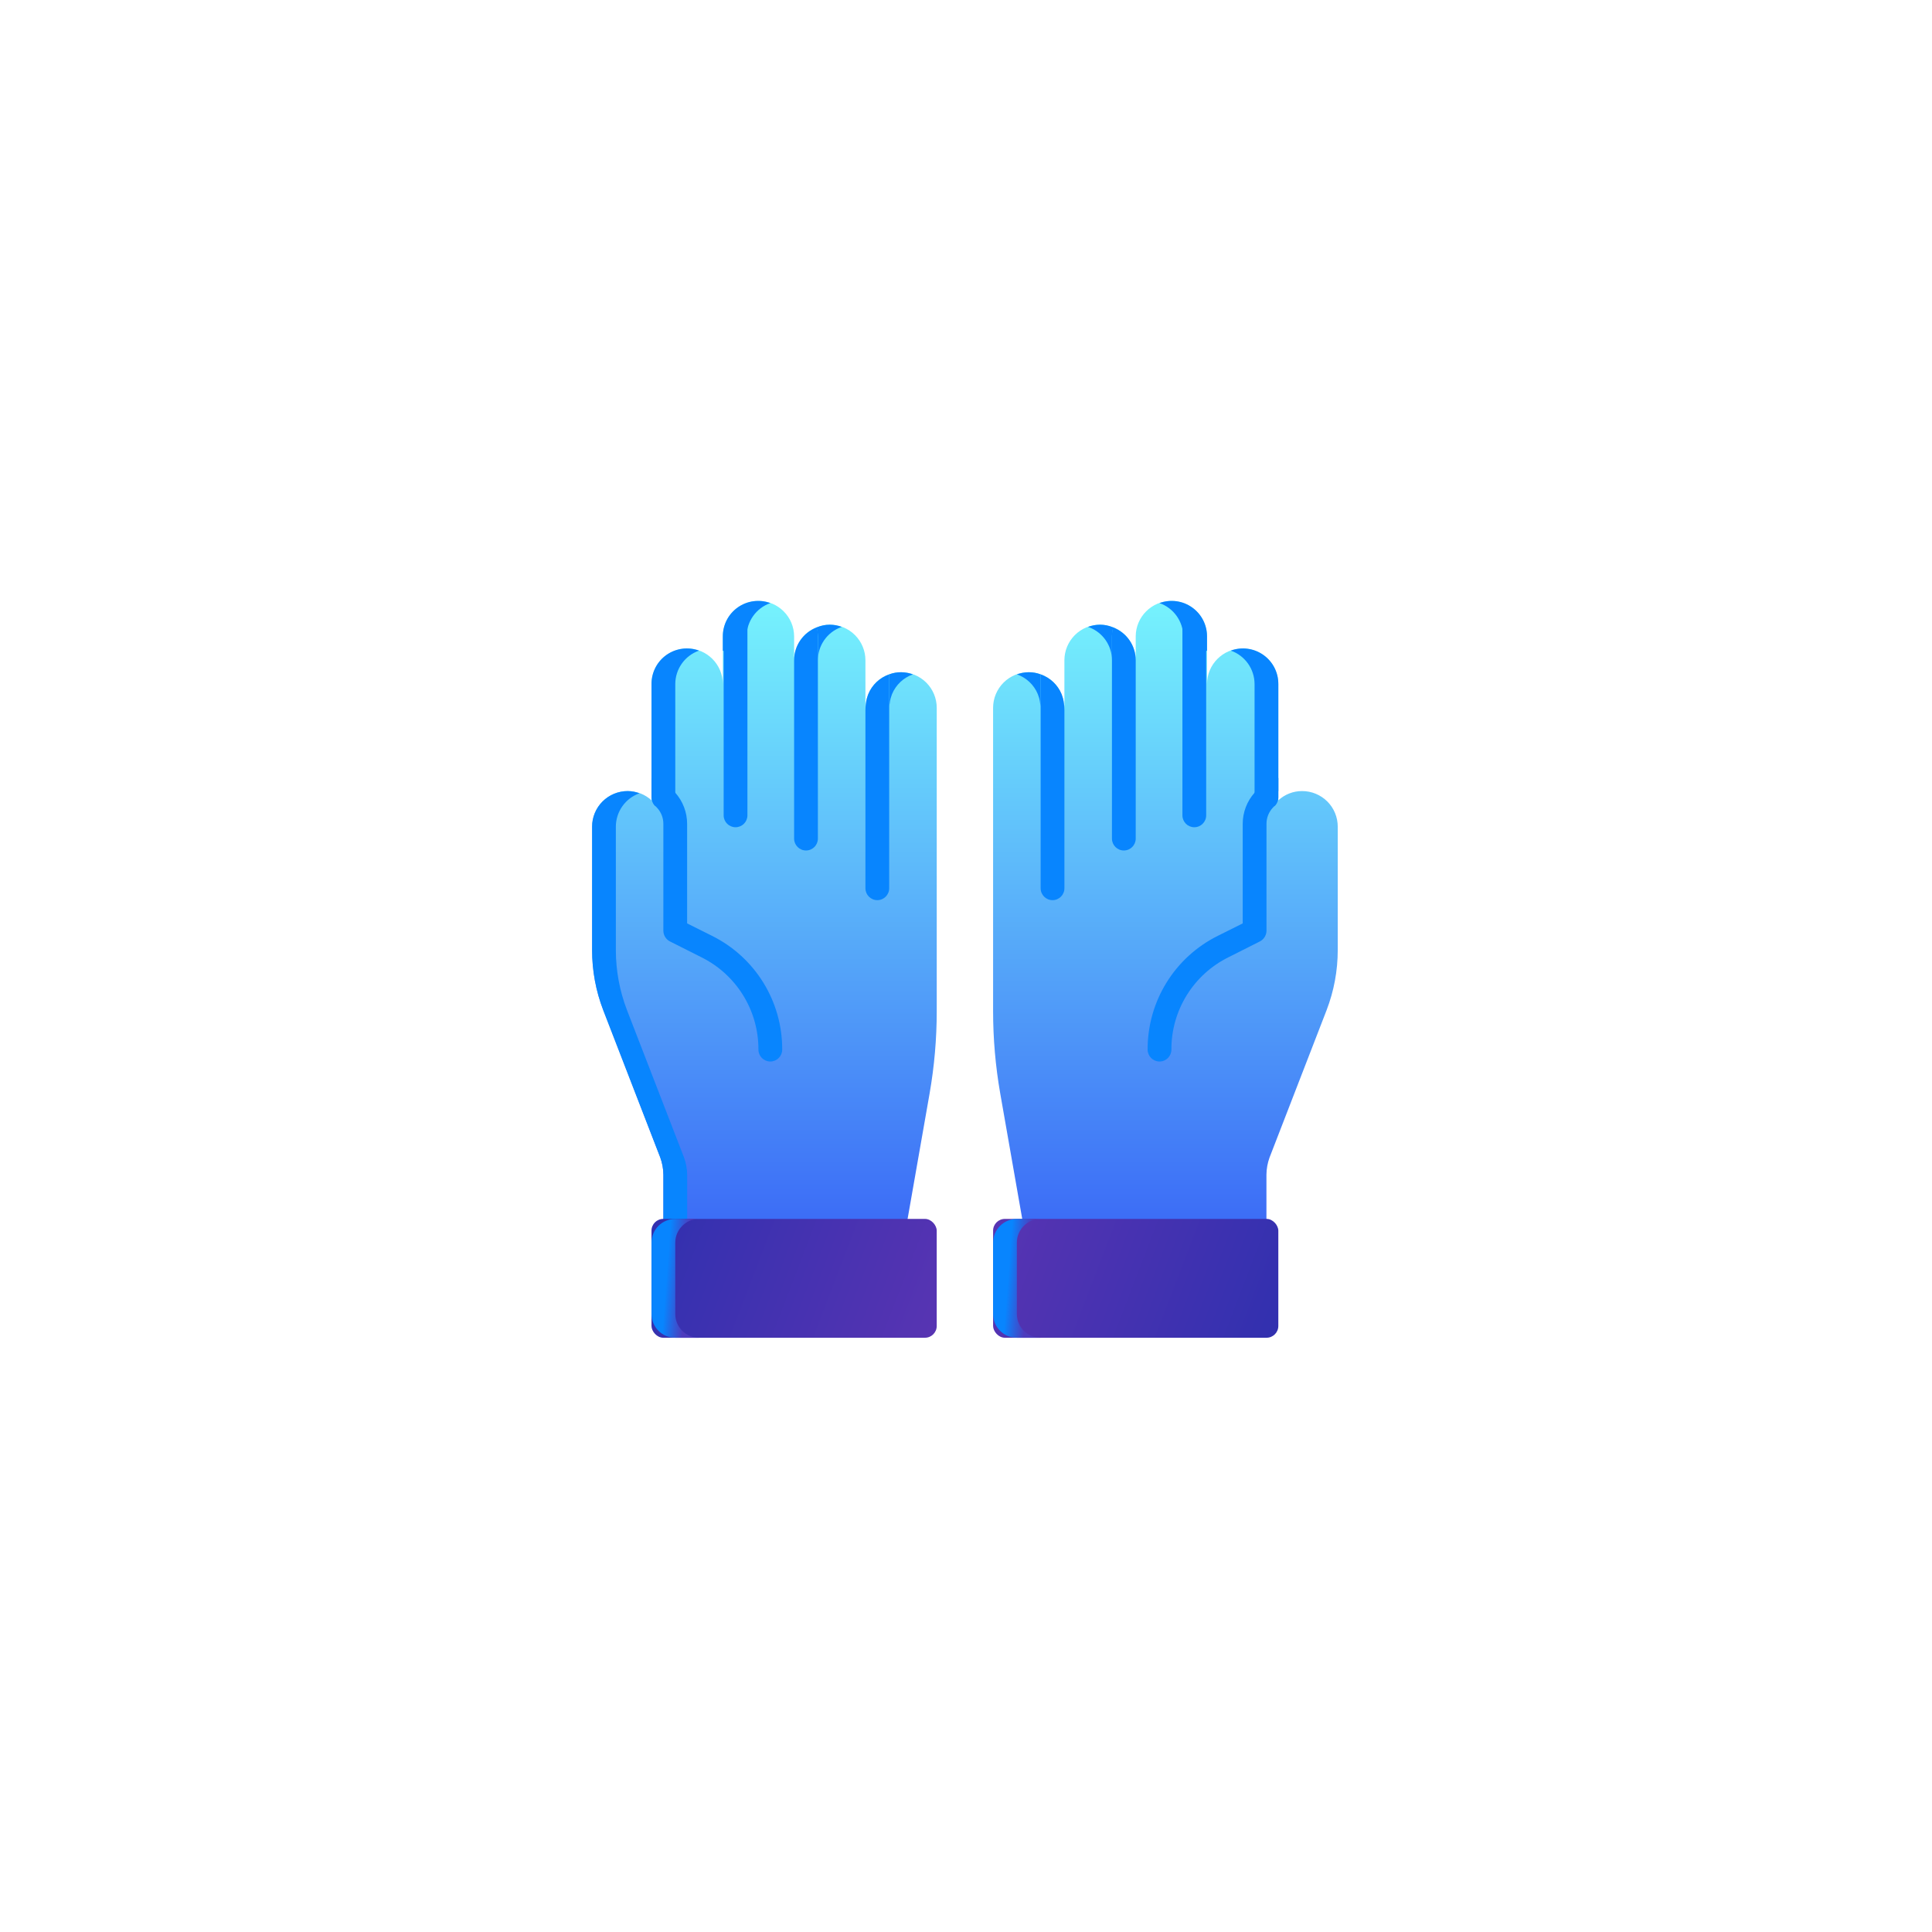 <svg width="164" height="164" viewBox="0 0 164 164" fill="none" xmlns="http://www.w3.org/2000/svg">
<g filter="url(#filter0_d)">
<path d="M50.26 70.177V80.648C50.26 82.394 50.581 84.124 51.208 85.753L56.05 98.263C56.219 98.729 56.308 99.22 56.313 99.715V105.486L77.014 103.63L78.911 92.815C79.313 90.51 79.516 88.174 79.516 85.834V60.088C79.517 59.285 79.198 58.515 78.631 57.947C78.063 57.379 77.292 57.061 76.489 57.062C76.145 57.06 75.803 57.121 75.481 57.243C74.676 57.522 74.03 58.131 73.705 58.918C73.665 59.039 73.624 59.14 73.584 59.281C73.546 59.427 73.519 59.575 73.503 59.725C73.47 59.843 73.456 59.966 73.463 60.088V56.053C73.464 55.25 73.145 54.48 72.578 53.912C72.01 53.344 71.239 53.025 70.436 53.026C70.062 53.028 69.692 53.103 69.347 53.248C68.179 53.688 67.407 54.806 67.41 56.053V54.035C67.41 52.364 66.055 51.009 64.383 51.009C62.712 51.009 61.357 52.364 61.357 54.035V58.071C61.357 56.399 60.002 55.044 58.33 55.044C56.659 55.044 55.304 56.399 55.304 58.071V67.937C54.755 67.429 54.034 67.148 53.286 67.15C52.483 67.149 51.713 67.468 51.145 68.035C50.577 68.603 50.259 69.374 50.26 70.177Z" fill="url(#paint0_linear)"/>
<path fill-rule="evenodd" clip-rule="evenodd" d="M63.375 58.071V54.035C63.375 52.756 64.184 51.616 65.392 51.193C64.468 50.853 63.435 50.988 62.629 51.556C61.823 52.123 61.348 53.05 61.357 54.035V55.229C62.565 55.651 63.374 56.791 63.375 58.071ZM69.428 54.035V56.04C69.43 54.798 70.201 53.686 71.365 53.248C71.382 53.241 71.4 53.236 71.419 53.231L71.419 53.231C71.434 53.227 71.45 53.223 71.465 53.217C71.136 53.094 70.788 53.029 70.436 53.026C70.062 53.028 69.692 53.103 69.347 53.248L69.317 53.264C69.387 53.515 69.424 53.775 69.428 54.035ZM75.481 60.088C75.478 60.048 75.478 60.008 75.481 59.968V60.088ZM75.481 59.968V57.243C75.803 57.121 76.145 57.06 76.489 57.062C76.832 57.065 77.172 57.127 77.494 57.245C76.692 57.524 76.047 58.133 75.723 58.918C75.709 58.958 75.696 58.996 75.682 59.035L75.682 59.035L75.682 59.035L75.682 59.035L75.682 59.035C75.655 59.111 75.629 59.187 75.602 59.281C75.563 59.427 75.536 59.575 75.521 59.725C75.499 59.805 75.485 59.886 75.481 59.968ZM58.33 99.715V105.305L56.313 105.486V99.715C56.308 99.22 56.219 98.729 56.05 98.263L51.208 85.753C50.581 84.124 50.26 82.394 50.26 80.648V70.177C50.259 69.374 50.577 68.603 51.145 68.035C51.713 67.468 52.483 67.149 53.286 67.15C53.625 67.156 53.961 67.22 54.278 67.34C53.079 67.768 52.278 68.903 52.277 70.177V80.648C52.278 82.394 52.599 84.124 53.226 85.753L58.068 98.263C58.237 98.729 58.325 99.22 58.33 99.715ZM59.339 55.229C58.131 55.651 57.322 56.791 57.322 58.071V67.937C56.773 67.429 56.052 67.148 55.304 67.15V58.071C55.295 57.085 55.77 56.158 56.576 55.591C57.382 55.024 58.415 54.888 59.339 55.229Z" fill="#0885FE"/>
<path fill-rule="evenodd" clip-rule="evenodd" d="M61.428 54.079V69.212C61.428 69.769 61.88 70.221 62.437 70.221C62.994 70.221 63.446 69.769 63.446 69.212V52.062C63.449 51.797 63.422 51.533 63.365 51.275C62.197 51.714 61.425 52.832 61.428 54.079ZM67.409 71.186V56.053C67.407 54.806 68.179 53.688 69.347 53.248C69.403 53.507 69.43 53.771 69.427 54.035V71.186C69.427 71.743 68.975 72.194 68.418 72.194C67.861 72.194 67.409 71.743 67.409 71.186ZM73.463 75.402V60.27C73.466 60.088 73.479 59.906 73.503 59.725C73.518 59.575 73.545 59.427 73.584 59.281C73.611 59.187 73.637 59.111 73.664 59.035C73.678 58.996 73.691 58.958 73.705 58.918C74.029 58.131 74.676 57.522 75.48 57.243V75.402C75.48 75.96 75.028 76.411 74.471 76.411C73.914 76.411 73.463 75.96 73.463 75.402ZM55.301 67.69V66.036C56.089 66.229 56.795 66.667 57.318 67.287C57.967 68.015 58.326 68.955 58.327 69.93V78.384L60.426 79.433C64.099 81.25 66.416 85 66.398 89.098C66.398 89.655 65.946 90.107 65.389 90.107C64.832 90.107 64.38 89.655 64.38 89.098C64.395 85.767 62.507 82.719 59.518 81.249L56.875 79.917C56.532 79.743 56.314 79.394 56.31 79.009V69.93C56.311 69.42 56.116 68.928 55.765 68.558L55.745 68.538C55.701 68.48 55.646 68.432 55.583 68.397C55.575 68.389 55.571 68.381 55.567 68.374C55.56 68.364 55.555 68.356 55.543 68.356C55.389 68.168 55.304 67.933 55.301 67.69Z" fill="#0885FE"/>
<rect x="55.303" y="103.468" width="24.212" height="10.088" rx="1" fill="url(#paint1_linear)"/>
<path d="M57.321 111.539V105.486C57.321 104.371 58.225 103.468 59.339 103.468H57.321C56.207 103.468 55.304 104.371 55.304 105.486V111.539C55.304 112.653 56.207 113.556 57.321 113.556H59.339C58.225 113.556 57.321 112.653 57.321 111.539Z" fill="url(#paint2_linear)"/>
<path d="M113.556 70.177V80.648C113.556 82.394 113.234 84.124 112.608 85.753L107.765 98.263C107.597 98.729 107.508 99.22 107.503 99.715V105.486L86.802 103.63L84.905 92.815C84.503 90.51 84.3 88.174 84.3 85.834V60.088C84.299 59.285 84.617 58.515 85.185 57.947C85.753 57.379 86.523 57.061 87.326 57.062C87.671 57.06 88.013 57.121 88.335 57.243C89.139 57.522 89.786 58.131 90.111 58.918C90.151 59.039 90.191 59.14 90.232 59.281C90.27 59.427 90.297 59.575 90.312 59.725C90.346 59.843 90.359 59.966 90.353 60.088V56.053C90.352 55.25 90.67 54.48 91.238 53.912C91.806 53.344 92.576 53.025 93.379 53.026C93.754 53.028 94.124 53.103 94.469 53.248C95.636 53.688 96.409 54.806 96.406 56.053V54.035C96.406 52.364 97.761 51.009 99.432 51.009C101.104 51.009 102.459 52.364 102.459 54.035V58.071C102.459 56.399 103.814 55.044 105.485 55.044C107.157 55.044 108.512 56.399 108.512 58.071V67.937C109.061 67.429 109.782 67.148 110.529 67.15C111.332 67.149 112.103 67.468 112.671 68.035C113.239 68.603 113.557 69.374 113.556 70.177Z" fill="url(#paint3_linear)"/>
<path fill-rule="evenodd" clip-rule="evenodd" d="M100.442 54.035C100.441 52.756 99.632 51.616 98.424 51.193C99.349 50.853 100.382 50.988 101.187 51.556C101.993 52.123 102.469 53.05 102.46 54.035V55.229C101.252 55.651 100.443 56.791 100.442 58.071V54.035ZM94.389 56.04V54.035C94.392 53.775 94.43 53.515 94.5 53.264L94.47 53.248C94.125 53.103 93.754 53.028 93.38 53.026C93.029 53.029 92.68 53.094 92.351 53.217C92.367 53.223 92.382 53.227 92.398 53.231L92.398 53.231C92.416 53.236 92.434 53.241 92.452 53.248C93.615 53.686 94.386 54.798 94.389 56.04ZM88.336 60.088C88.338 60.048 88.338 60.008 88.336 59.968V60.088ZM88.336 59.968V57.243C88.014 57.121 87.672 57.06 87.327 57.062C86.984 57.065 86.644 57.127 86.322 57.245C87.125 57.524 87.77 58.133 88.094 58.918C88.107 58.958 88.121 58.996 88.134 59.035C88.161 59.111 88.188 59.187 88.215 59.281C88.253 59.427 88.28 59.575 88.296 59.725C88.318 59.805 88.332 59.886 88.336 59.968ZM104.477 55.229C105.685 55.651 106.494 56.791 106.495 58.071V67.937C107.044 67.429 107.765 67.148 108.513 67.15V58.071C108.522 57.085 108.046 56.158 107.24 55.591C106.435 55.024 105.402 54.888 104.477 55.229Z" fill="#0885FE"/>
<path fill-rule="evenodd" clip-rule="evenodd" d="M102.388 54.079V69.212C102.388 69.769 101.937 70.221 101.379 70.221C100.822 70.221 100.371 69.769 100.371 69.212V52.062C100.368 51.797 100.395 51.533 100.451 51.275C101.619 51.714 102.391 52.832 102.388 54.079ZM96.407 71.186V56.053C96.409 54.806 95.637 53.688 94.47 53.248C94.413 53.507 94.386 53.771 94.389 54.035V71.186C94.389 71.743 94.841 72.194 95.398 72.194C95.955 72.194 96.407 71.743 96.407 71.186ZM90.354 75.402V60.27C90.35 60.088 90.337 59.906 90.313 59.725C90.298 59.575 90.271 59.427 90.233 59.281C90.206 59.187 90.179 59.111 90.152 59.035L90.152 59.035C90.138 58.996 90.125 58.958 90.112 58.918C89.787 58.131 89.14 57.522 88.336 57.243V75.402C88.336 75.96 88.788 76.411 89.345 76.411C89.902 76.411 90.354 75.96 90.354 75.402ZM108.515 67.69V66.036C107.727 66.229 107.021 66.667 106.498 67.287C105.849 68.015 105.49 68.955 105.489 69.93V78.384L103.39 79.433C99.717 81.25 97.4 85 97.418 89.098C97.418 89.655 97.87 90.107 98.427 90.107C98.984 90.107 99.436 89.655 99.436 89.098C99.421 85.767 101.309 82.719 104.298 81.249L106.942 79.917C107.284 79.743 107.502 79.394 107.507 79.009V69.93C107.505 69.42 107.701 68.928 108.051 68.558L108.071 68.538C108.115 68.48 108.17 68.432 108.233 68.397C108.241 68.389 108.245 68.381 108.249 68.374C108.256 68.364 108.261 68.356 108.273 68.356C108.427 68.168 108.512 67.933 108.515 67.69Z" fill="#0885FE"/>
<rect x="108.512" y="113.556" width="24.212" height="10.088" rx="1" transform="rotate(180 108.512 113.556)" fill="url(#paint4_linear)"/>
<path d="M86.317 111.539V105.486C86.317 104.371 87.221 103.468 88.335 103.468H86.317C85.203 103.468 84.3 104.371 84.3 105.486V111.539C84.3 112.653 85.203 113.556 86.317 113.556H88.335C87.221 113.556 86.317 112.653 86.317 111.539Z" fill="url(#paint5_linear)"/>
</g>
<defs>
<filter id="filter0_d" x="0" y="0" width="164" height="164" filterUnits="userSpaceOnUse" color-interpolation-filters="sRGB">
<feFlood flood-opacity="0" result="BackgroundImageFix"/>
<feColorMatrix in="SourceAlpha" type="matrix" values="0 0 0 0 0 0 0 0 0 0 0 0 0 0 0 0 0 0 127 0"/>
<feOffset/>
<feGaussianBlur stdDeviation="25"/>
<feColorMatrix type="matrix" values="0 0 0 0 0.459 0 0 0 0 0.937 0 0 0 0 0.992 0 0 0 0.3 0"/>
<feBlend mode="normal" in2="BackgroundImageFix" result="effect1_dropShadow"/>
<feBlend mode="normal" in="SourceGraphic" in2="effect1_dropShadow" result="shape"/>
</filter>
<linearGradient id="paint0_linear" x1="64.888" y1="51.009" x2="64.888" y2="105.486" gradientUnits="userSpaceOnUse">
<stop stop-color="#76F3FD"/>
<stop offset="1" stop-color="#3A68F6"/>
</linearGradient>
<linearGradient id="paint1_linear" x1="55.303" y1="103.468" x2="79.779" y2="112.867" gradientUnits="userSpaceOnUse">
<stop stop-color="#3130AF"/>
<stop offset="1" stop-color="#5834B2"/>
</linearGradient>
<linearGradient id="paint2_linear" x1="56.947" y1="103.468" x2="58.644" y2="103.596" gradientUnits="userSpaceOnUse">
<stop stop-color="#0885FE"/>
<stop offset="1" stop-color="#4E3CBD"/>
</linearGradient>
<linearGradient id="paint3_linear" x1="98.928" y1="51.009" x2="98.928" y2="105.486" gradientUnits="userSpaceOnUse">
<stop stop-color="#76F3FD"/>
<stop offset="1" stop-color="#3A68F6"/>
</linearGradient>
<linearGradient id="paint4_linear" x1="108.512" y1="113.556" x2="132.988" y2="122.956" gradientUnits="userSpaceOnUse">
<stop stop-color="#3130AF"/>
<stop offset="1" stop-color="#5834B2"/>
</linearGradient>
<linearGradient id="paint5_linear" x1="85.943" y1="103.468" x2="87.64" y2="103.596" gradientUnits="userSpaceOnUse">
<stop stop-color="#0885FE"/>
<stop offset="1" stop-color="#4E3CBD"/>
</linearGradient>
</defs>
</svg>
